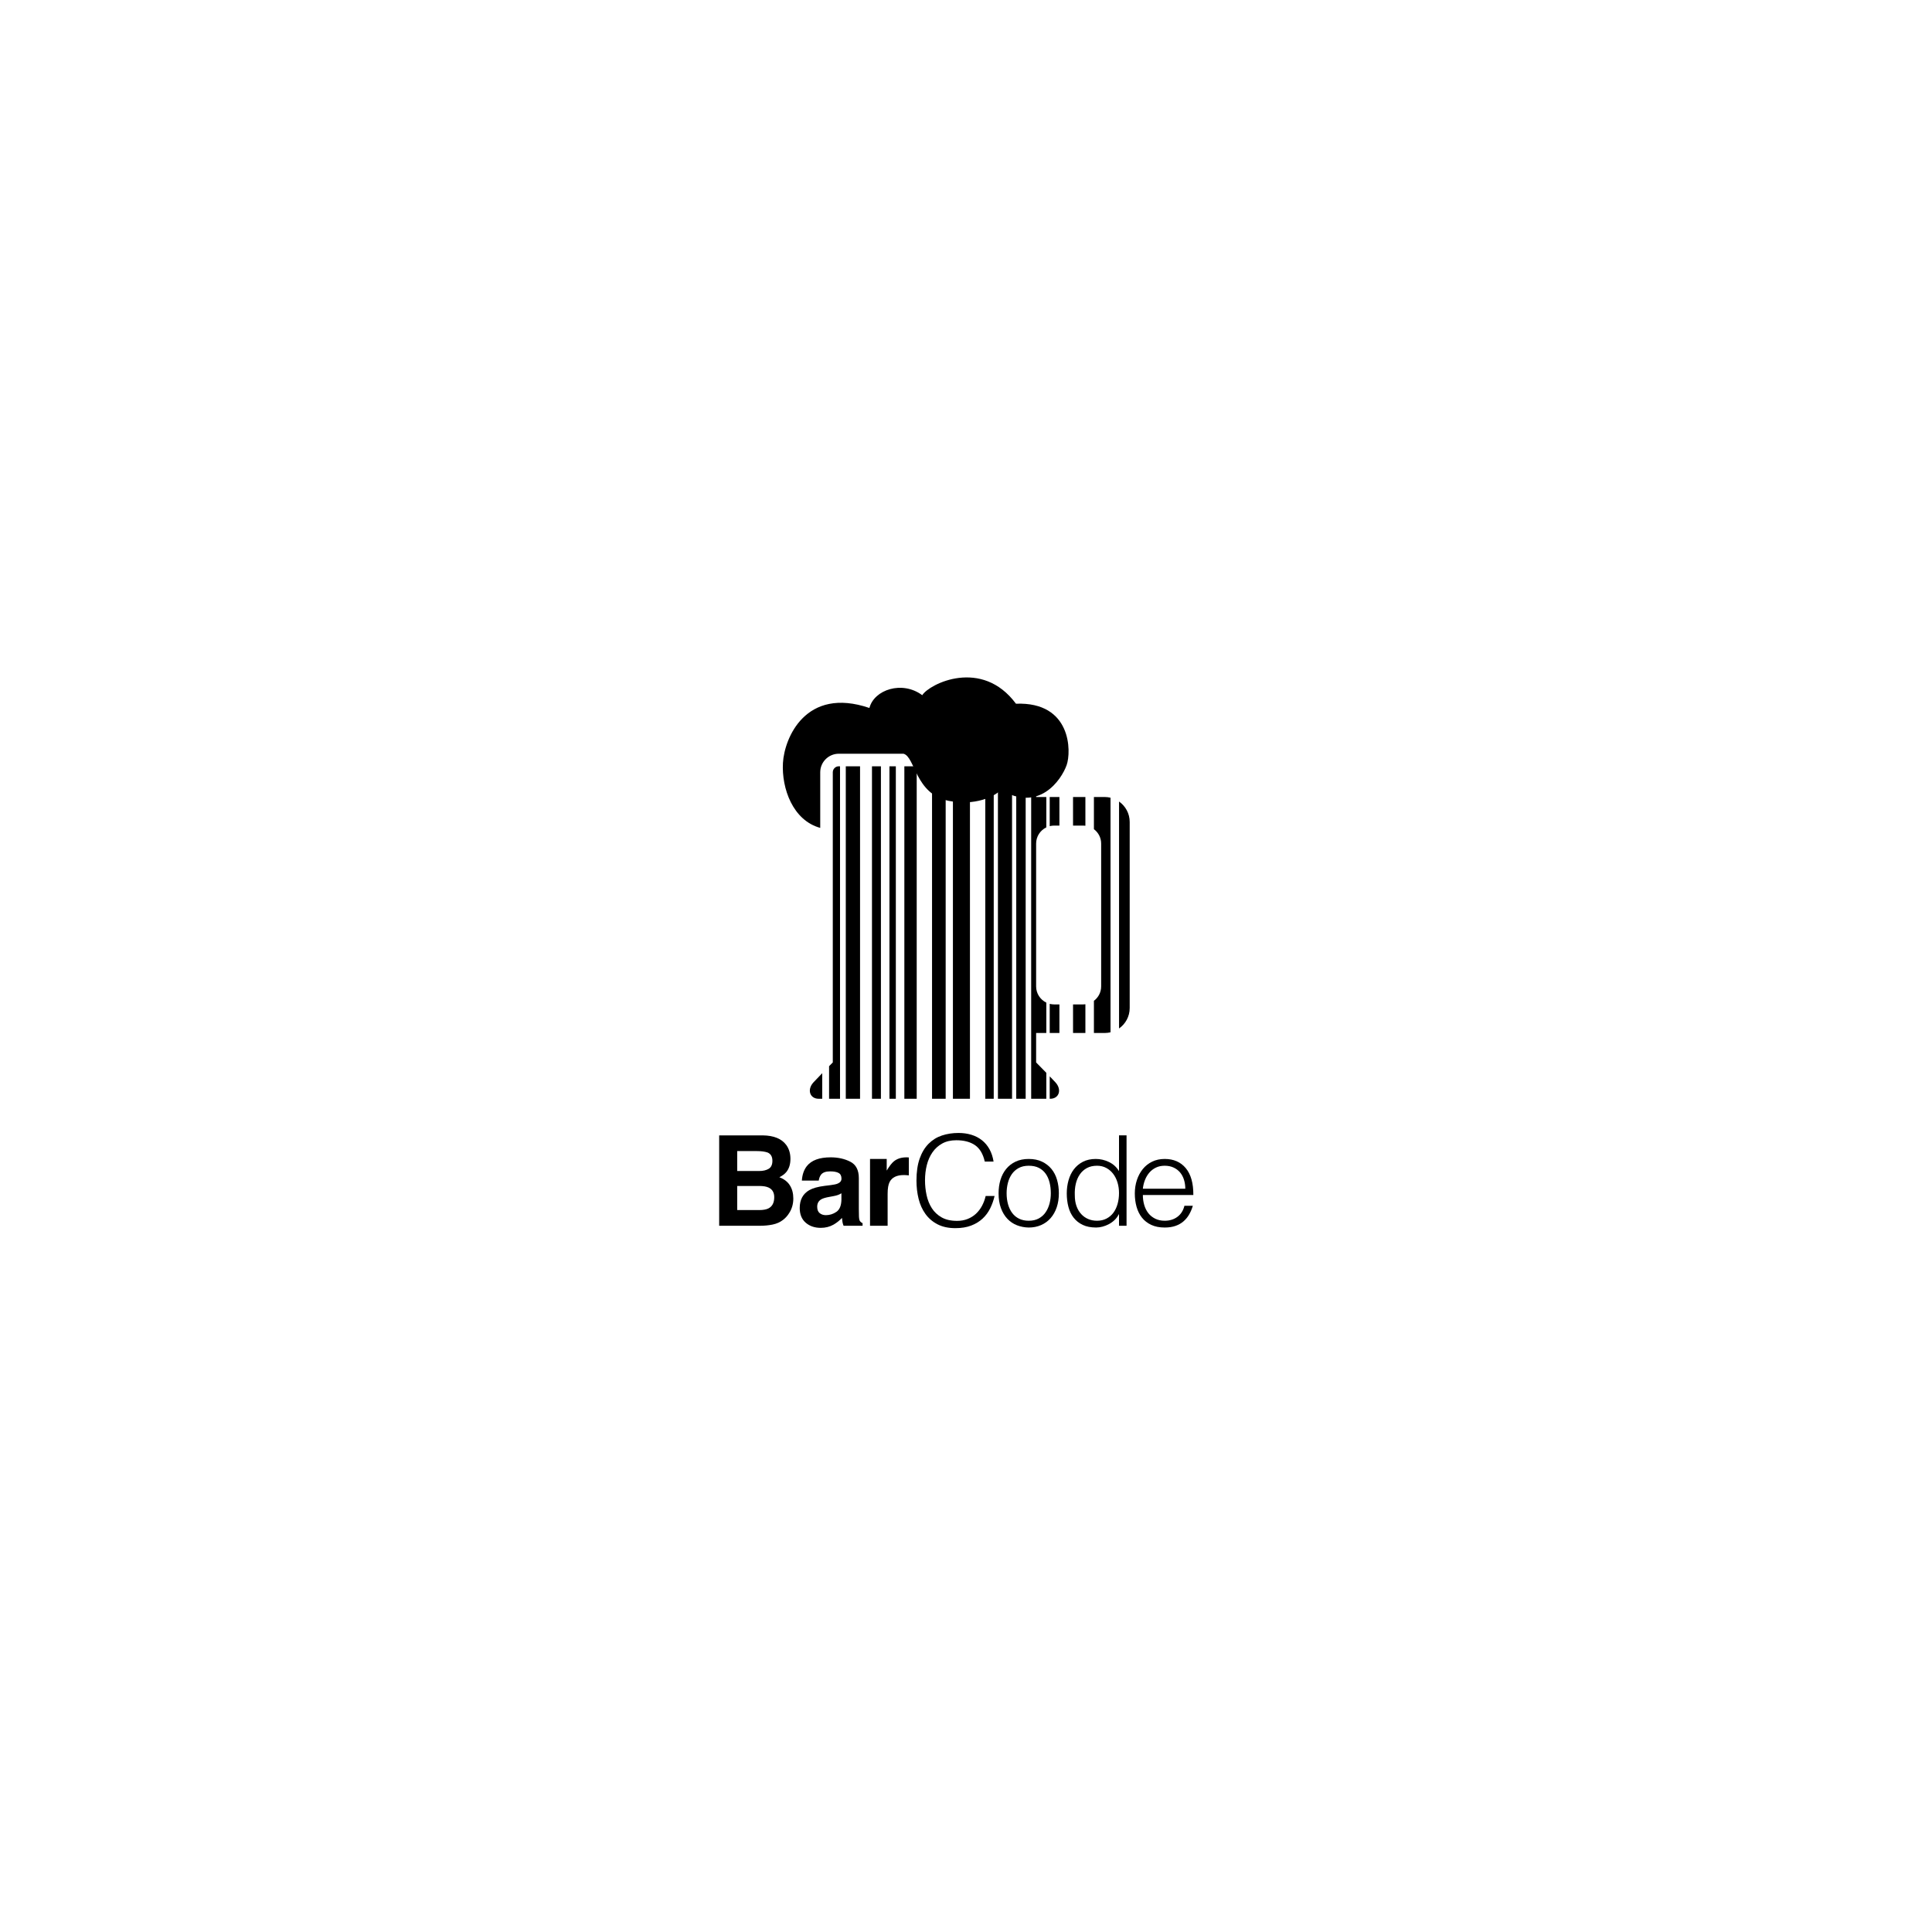 <?xml version="1.0" encoding="utf-8"?>
<!-- Generator: Adobe Illustrator 16.0.0, SVG Export Plug-In . SVG Version: 6.00 Build 0)  -->
<!DOCTYPE svg PUBLIC "-//W3C//DTD SVG 1.1//EN" "http://www.w3.org/Graphics/SVG/1.1/DTD/svg11.dtd">
<svg version="1.1" id="Layer_4" xmlns="http://www.w3.org/2000/svg" xmlns:xlink="http://www.w3.org/1999/xlink" x="0px" y="0px"
	 width="1133.86px" height="1133.86px" viewBox="0 0 1133.86 1133.86" enable-background="new 0 0 1133.86 1133.86"
	 xml:space="preserve">
<g>
	<path d="M457.39,690.917c1.782-0.911,3.13-1.919,4.045-3.023c1.638-1.967,2.457-4.57,2.457-7.809c0-3.143-0.812-5.842-2.435-8.098
		c-2.697-3.671-7.279-5.554-13.748-5.649h-25.635v53.045h23.901c2.695,0,5.193-0.239,7.495-0.72c2.302-0.479,4.3-1.367,5.994-2.663
		c1.502-1.127,2.755-2.52,3.757-4.175c1.574-2.495,2.362-5.313,2.362-8.457c0-3.046-0.689-5.638-2.066-7.772
		C462.14,693.46,460.097,691.901,457.39,690.917z M432.655,675.551h11.539c2.541,0,4.63,0.275,6.269,0.827
		c1.899,0.792,2.849,2.424,2.849,4.895c0,2.231-0.718,3.785-2.155,4.66c-1.437,0.876-3.306,1.313-5.609,1.313h-12.893V675.551z
		 M450.905,709.234c-1.281,0.624-3.072,0.936-5.372,0.936h-12.878v-14.143h13.056c2.277,0.023,4.043,0.323,5.301,0.899
		c2.253,1.032,3.379,2.928,3.379,5.686C454.392,705.876,453.229,708.083,450.905,709.234z"/>
	<path d="M504.72,716.684c-0.336-0.479-0.54-1.391-0.612-2.734c-0.048-1.775-0.072-3.287-0.072-4.535v-17.993
		c0-4.727-1.674-7.941-5.023-9.645c-3.35-1.703-7.181-2.556-11.494-2.556c-6.626,0-11.301,1.728-14.024,5.183
		c-1.711,2.207-2.675,5.026-2.891,8.457h9.896c0.243-1.512,0.729-2.711,1.459-3.599c1.021-1.199,2.761-1.8,5.217-1.8
		c2.188,0,3.848,0.306,4.979,0.918c1.131,0.611,1.696,1.722,1.696,3.329c0,1.319-0.737,2.291-2.211,2.915
		c-0.822,0.359-2.187,0.66-4.096,0.899l-3.517,0.432c-3.988,0.504-7.009,1.344-9.064,2.52c-3.746,2.159-5.619,5.649-5.619,10.472
		c0,3.72,1.164,6.592,3.493,8.619c2.329,2.027,5.278,3.041,8.85,3.041c2.799,0,5.309-0.636,7.529-1.907
		c1.858-1.08,3.499-2.387,4.923-3.923c0.072,0.888,0.167,1.68,0.288,2.375c0.12,0.696,0.335,1.439,0.647,2.231h11.156v-1.512
		C505.56,717.56,505.056,717.164,504.72,716.684z M493.816,704.124c-0.073,3.432-1.053,5.794-2.941,7.09
		c-1.888,1.295-3.953,1.943-6.194,1.943c-1.413,0-2.613-0.39-3.6-1.17c-0.987-0.779-1.48-2.045-1.48-3.797
		c0-1.967,0.808-3.418,2.423-4.354c0.954-0.551,2.526-1.02,4.714-1.403l2.334-0.432c1.167-0.216,2.085-0.45,2.754-0.702
		c0.668-0.252,1.332-0.581,1.988-0.989V704.124z"/>
	<path d="M532.017,679.221c-3.071,0-5.566,0.805-7.485,2.411c-1.176,0.96-2.555,2.748-4.139,5.362v-6.838h-9.789v39.227h10.329
		v-18.749c0-3.143,0.396-5.471,1.188-6.981c1.415-2.688,4.186-4.031,8.313-4.031c0.312,0,0.72,0.013,1.224,0.036
		c0.504,0.024,1.08,0.072,1.728,0.145v-10.509c-0.456-0.023-0.75-0.042-0.882-0.054
		C532.371,679.228,532.209,679.221,532.017,679.221z"/>
	<path d="M576.297,707.738c-0.959,1.769-2.138,3.305-3.538,4.606s-3.034,2.321-4.901,3.059c-1.868,0.736-3.931,1.105-6.191,1.105
		c-3.637,0-6.658-0.688-9.065-2.064c-2.408-1.375-4.325-3.181-5.749-5.417c-1.426-2.235-2.445-4.777-3.059-7.628
		c-0.615-2.849-0.921-5.749-0.921-8.696c0-3.145,0.356-6.129,1.069-8.955c0.711-2.825,1.817-5.318,3.316-7.48
		c1.499-2.162,3.402-3.881,5.712-5.159c2.309-1.277,5.06-1.917,8.255-1.917c4.52,0,8.18,0.959,10.981,2.875s4.717,5.135,5.749,9.654
		h5.159c-0.442-2.751-1.242-5.17-2.396-7.259c-1.155-2.088-2.629-3.845-4.422-5.271c-1.795-1.424-3.858-2.493-6.191-3.206
		c-2.333-0.711-4.852-1.068-7.554-1.068c-3.538,0-6.806,0.505-9.803,1.511c-2.998,1.008-5.601,2.629-7.812,4.864
		c-2.211,2.236-3.943,5.123-5.196,8.66c-1.253,3.538-1.879,7.838-1.879,12.898c0,3.783,0.417,7.358,1.253,10.724
		c0.835,3.365,2.174,6.326,4.017,8.881c1.842,2.555,4.212,4.582,7.112,6.08c2.899,1.498,6.387,2.248,10.466,2.248
		c3.538,0,6.621-0.505,9.249-1.511c2.628-1.007,4.864-2.37,6.707-4.091c1.843-1.719,3.328-3.722,4.459-6.007
		c1.13-2.284,1.99-4.704,2.579-7.26h-5.232C577.979,704.028,577.255,705.969,576.297,707.738z"/>
	<path d="M617.079,686.032c-1.474-1.793-3.316-3.217-5.527-4.274c-2.211-1.056-4.816-1.584-7.812-1.584
		c-2.948,0-5.527,0.528-7.739,1.584c-2.211,1.058-4.053,2.494-5.527,4.312c-1.474,1.818-2.579,3.943-3.316,6.375
		c-0.737,2.433-1.105,5.049-1.105,7.85c0,3.342,0.466,6.265,1.4,8.771c0.933,2.506,2.198,4.595,3.796,6.265
		c1.596,1.671,3.464,2.924,5.601,3.759c2.138,0.835,4.434,1.277,6.892,1.327c2.653,0,5.072-0.479,7.26-1.438
		c2.186-0.958,4.054-2.321,5.602-4.091c1.547-1.769,2.738-3.881,3.574-6.338c0.835-2.457,1.253-5.208,1.253-8.255
		c0-2.801-0.357-5.429-1.068-7.886C619.646,689.951,618.554,687.827,617.079,686.032z M615.974,706.264
		c-0.492,1.916-1.253,3.637-2.285,5.159c-1.031,1.523-2.371,2.74-4.017,3.648c-1.646,0.91-3.624,1.363-5.933,1.363
		c-2.113,0-3.98-0.393-5.602-1.179s-2.974-1.892-4.054-3.317c-1.081-1.424-1.904-3.132-2.469-5.122
		c-0.565-1.989-0.848-4.164-0.848-6.522c0-2.063,0.245-4.065,0.737-6.007c0.49-1.94,1.253-3.659,2.284-5.159
		c1.032-1.498,2.37-2.701,4.017-3.611c1.646-0.908,3.623-1.363,5.934-1.363c2.358,0,4.349,0.418,5.97,1.253
		c1.621,0.836,2.948,1.979,3.979,3.427c1.032,1.45,1.793,3.158,2.285,5.123c0.49,1.966,0.737,4.078,0.737,6.338
		C616.711,702.357,616.464,704.348,615.974,706.264z"/>
	<path d="M656.73,687.322c-1.426-2.358-3.379-4.139-5.859-5.343c-2.481-1.204-5.073-1.806-7.775-1.806
		c-2.899,0-5.417,0.553-7.555,1.658c-2.137,1.105-3.906,2.579-5.307,4.422c-1.399,1.843-2.444,3.992-3.132,6.449
		c-0.688,2.457-1.032,5.012-1.032,7.665c0,2.8,0.319,5.43,0.958,7.886c0.639,2.457,1.659,4.582,3.06,6.375
		c1.399,1.794,3.181,3.206,5.343,4.238c2.162,1.031,4.791,1.548,7.887,1.548c1.228,0,2.48-0.173,3.759-0.517
		c1.276-0.344,2.517-0.835,3.722-1.474c1.203-0.638,2.309-1.438,3.316-2.396c1.007-0.958,1.83-2.075,2.469-3.354h0.147v6.707h4.422
		v-53.065h-4.422V687.322z M655.883,706.596c-0.565,1.99-1.389,3.71-2.469,5.159c-1.081,1.449-2.433,2.592-4.054,3.427
		c-1.621,0.836-3.464,1.253-5.527,1.253c-1.868,0-3.587-0.331-5.159-0.995c-1.573-0.663-2.948-1.633-4.127-2.911
		c-1.18-1.277-2.101-2.837-2.765-4.68c-0.663-1.843-0.995-3.968-0.995-6.375c-0.099-2.407,0.099-4.655,0.59-6.744
		c0.491-2.088,1.277-3.918,2.358-5.491c1.08-1.571,2.457-2.812,4.128-3.722c1.67-0.908,3.659-1.363,5.97-1.363
		c2.014,0,3.819,0.431,5.417,1.29c1.596,0.86,2.948,2.015,4.054,3.464s1.953,3.145,2.543,5.085c0.589,1.941,0.884,3.993,0.884,6.154
		C656.73,702.457,656.447,704.605,655.883,706.596z"/>
	<path d="M690.992,714.15c-2.063,1.523-4.546,2.284-7.444,2.284c-2.113,0-3.979-0.405-5.602-1.216
		c-1.621-0.811-2.96-1.891-4.017-3.243c-1.057-1.351-1.854-2.948-2.396-4.79c-0.541-1.843-0.811-3.796-0.811-5.859h29.629
		c0.048-6.879-1.426-12.124-4.423-15.735s-7.125-5.417-12.382-5.417c-2.752,0-5.208,0.528-7.37,1.584
		c-2.162,1.058-3.992,2.506-5.49,4.349c-1.5,1.843-2.653,3.992-3.465,6.449c-0.811,2.457-1.216,5.085-1.216,7.886
		s0.344,5.417,1.032,7.85c0.688,2.432,1.743,4.545,3.169,6.338c1.425,1.794,3.243,3.206,5.454,4.238
		c2.211,1.031,4.839,1.548,7.886,1.548c2.407,0,4.521-0.32,6.339-0.959c1.817-0.638,3.39-1.534,4.717-2.689
		c1.326-1.154,2.432-2.506,3.316-4.054s1.596-3.23,2.138-5.049h-4.938C694.431,710.465,693.056,712.628,690.992,714.15z
		 M671.977,692.481c0.639-1.621,1.486-3.046,2.543-4.274c1.056-1.228,2.333-2.211,3.833-2.948c1.498-0.737,3.229-1.105,5.195-1.105
		c1.965,0,3.71,0.357,5.233,1.068c1.522,0.713,2.788,1.671,3.795,2.875s1.77,2.629,2.285,4.274c0.516,1.646,0.773,3.403,0.773,5.27
		h-24.911C670.92,695.823,671.338,694.104,671.977,692.481z"/>
</g>
<g>
	<g>
		<path d="M555,449.722h-8v195.129c2.669,0,5.341,0,8,0V449.722z"/>
		<path d="M496.379,644.851c2.563,0,5.362,0,8.371,0V449.722h-8.371V644.851z"/>
		<path d="M525.75,449.722H522v195.129c1.237,0,2.487,0,3.75,0V449.722z"/>
		<path d="M538,449.722h-7.25v195.129c2.39,0,4.81,0,7.25,0V449.722z"/>
		<path d="M517,449.722h-5.25v195.129c1.708,0,3.46,0,5.25,0V449.722z"/>
		<path d="M621.75,606.25v-16.772h-3.102c-0.894,0-1.757-0.123-2.586-0.332v17.104H621.75z"/>
		<path d="M629.75,467.75v16.772h5.935c0.446,0,0.884,0.037,1.315,0.09V467.75H629.75z"/>
		<path d="M621.75,484.522V467.75h-5.688v17.104c0.829-0.209,1.692-0.332,2.586-0.332H621.75z"/>
		<path d="M637,589.387c-0.432,0.054-0.869,0.091-1.315,0.091h-5.935v16.772H637V589.387z"/>
		<path d="M605.178,644.851c3.933,0,6.975,0,8.885,0v-15.233c-2.217-2.275-4.523-4.617-5.98-6.093V606.25h5.98v-17.831
			c-3.535-1.709-5.98-5.318-5.98-9.507v-83.823c0-4.19,2.445-7.8,5.98-9.509V467.75h-5.98v-14.502c0-1.735-1.255-3.169-2.904-3.463
			V644.851z"/>
		<path d="M651.75,468.161c-1.09-0.259-2.222-0.411-3.391-0.411H642v18.883c2.575,1.927,4.25,4.992,4.25,8.456v83.823
			c0,3.462-1.675,6.527-4.25,8.454v18.884h6.359c1.169,0,2.301-0.151,3.391-0.411V468.161z"/>
		<path d="M616.062,631.679v13.172c0.135,0,0.237,0,0.263,0c5.25,0,7-5.351,3.125-9.601
			C618.688,634.414,617.46,633.125,616.062,631.679z"/>
		<path d="M569.25,449.722h-10v195.129c3.382,0,6.726,0,10,0V449.722z"/>
		<path d="M656.75,470.404v133.191c3.775-2.648,6.25-7.026,6.25-11.986V482.391C663,477.429,660.525,473.052,656.75,470.404z"/>
		<path d="M482.553,629.84c-2.102,2.159-4.097,4.231-5.171,5.41c-3.875,4.25-2.125,9.601,3.125,9.601c0.086,0,0.81,0,2.046,0V629.84
			z"/>
		<path d="M593.957,449.722h-8.289v195.129c2.906,0,5.681,0,8.289,0V449.722z"/>
		<path d="M486.572,644.851c1.8,0,3.964,0,6.424,0V449.722h-0.72c-1.947,0-3.526,1.578-3.526,3.526v170.277
			c-0.602,0.609-1.353,1.371-2.178,2.211V644.851z"/>
		<path d="M583.207,449.722h-4.957v195.129c1.686,0,3.338,0,4.957,0V449.722z"/>
		<path d="M601.947,449.722h-5.529v195.129c1.958,0,3.806,0,5.529,0V449.722z"/>
	</g>
	<path d="M596.25,413c-20-27-50.75-11.75-55-5c-11.75-8.75-28.25-3.25-31,7.5c-37.5-12.75-49.934,17.771-50.75,32.25
		c-0.85,15.08,5.885,33.76,21.88,38.122v-32.624c0-6.008,4.888-10.896,10.896-10.896h37.981h0.006l0,0.005
		C537.167,444.167,537,466,556.75,470c15.452,3.129,27-2.5,30.75-6.5c22,13.5,35.316-5.528,38.5-14.5
		C628.75,441.25,629,411.75,596.25,413z"/>
</g>
</svg>
